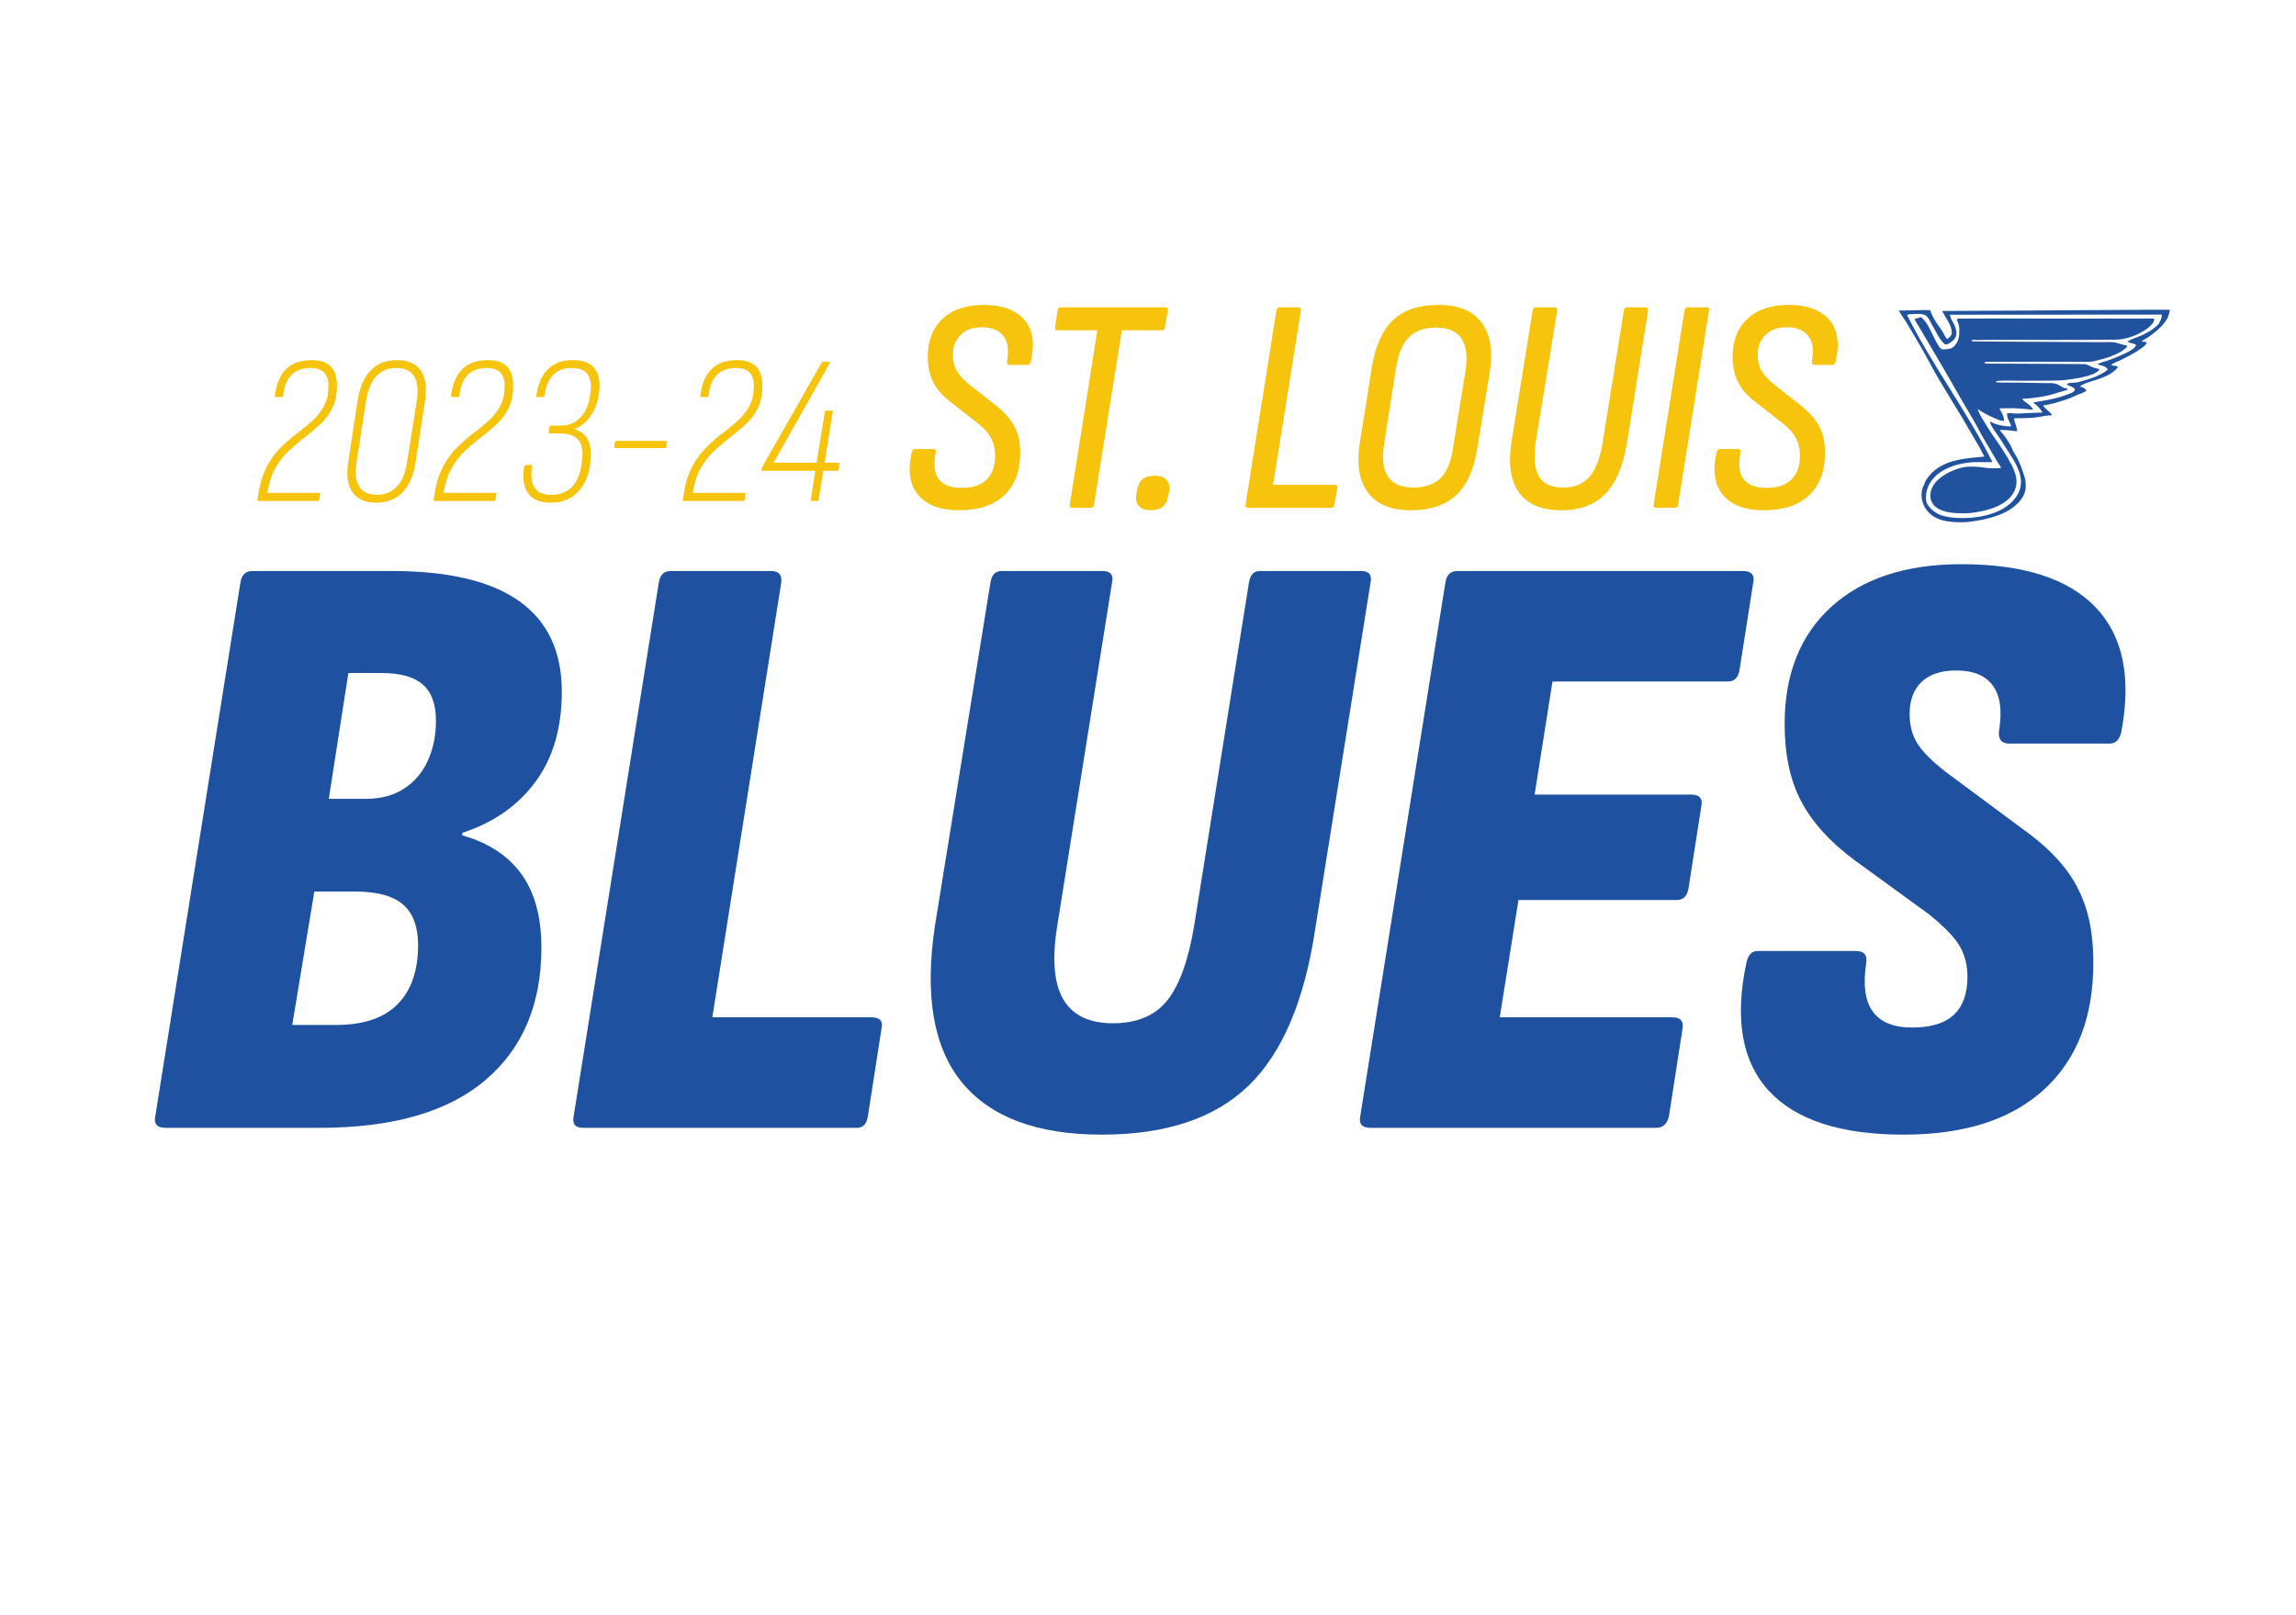 <?xml version="1.0" encoding="UTF-8" standalone="no"?>
<!DOCTYPE svg PUBLIC "-//W3C//DTD SVG 1.1//EN" "http://www.w3.org/Graphics/SVG/1.1/DTD/svg11.dtd">
<!-- Created with Vectornator (http://vectornator.io/) -->
<svg height="100%" stroke-miterlimit="10" style="fill-rule:nonzero;clip-rule:evenodd;stroke-linecap:round;stroke-linejoin:round;" version="1.1" viewBox="0 0 1080 760" width="100%" xml:space="preserve" xmlns="http://www.w3.org/2000/svg" xmlns:vectornator="http://vectornator.io" xmlns:xlink="http://www.w3.org/1999/xlink">
<defs/>
<g id="Layer-1" vectornator:layerName="Layer 1">
<g opacity="1"/>
<g fill="#f6c30d" opacity="1" stroke="none">
<path d="M121.683 235.732C121.216 235.732 121.016 235.532 121.083 235.132L121.683 231.432C122.549 226.499 123.933 222.332 125.833 218.932C127.733 215.532 129.933 212.616 132.433 210.182C134.933 207.749 137.449 205.582 139.983 203.682C142.516 201.782 144.883 199.832 147.083 197.832C149.283 195.832 151.066 193.549 152.433 190.982C153.799 188.416 154.483 185.299 154.483 181.632C154.483 178.699 153.783 176.549 152.383 175.182C150.983 173.816 148.883 173.132 146.083 173.132C142.216 173.132 139.199 174.249 137.033 176.482C134.866 178.716 133.583 181.966 133.183 186.232C133.183 186.632 132.983 186.832 132.583 186.832L129.883 186.832C129.483 186.832 129.283 186.632 129.283 186.232C129.949 180.766 131.699 176.599 134.533 173.732C137.366 170.866 141.349 169.432 146.483 169.432C150.416 169.432 153.399 170.399 155.433 172.332C157.466 174.266 158.483 177.332 158.483 181.532C158.483 185.666 157.783 189.149 156.383 191.982C154.983 194.816 153.166 197.282 150.933 199.382C148.699 201.482 146.299 203.516 143.733 205.482C141.166 207.449 138.633 209.582 136.133 211.882C133.633 214.182 131.466 216.916 129.633 220.082C127.799 223.249 126.516 227.199 125.783 231.932L150.083 231.932C150.483 231.932 150.649 232.132 150.583 232.532L150.183 235.132C150.116 235.532 149.883 235.732 149.483 235.732L121.683 235.732Z"/>
<path d="M176.883 236.532C171.749 236.532 168.033 234.866 165.733 231.532C163.433 228.199 162.816 223.299 163.883 216.832L168.183 188.532C169.249 182.066 171.349 177.266 174.483 174.132C177.616 170.999 181.749 169.432 186.883 169.432C191.949 169.432 195.633 171.082 197.933 174.382C200.233 177.682 200.883 182.532 199.883 188.932L195.483 217.432C194.483 223.832 192.399 228.616 189.233 231.782C186.066 234.949 181.949 236.532 176.883 236.532ZM177.283 232.832C181.083 232.832 184.216 231.532 186.683 228.932C189.149 226.332 190.749 222.466 191.483 217.332L195.983 188.932C196.849 183.599 196.449 179.632 194.783 177.032C193.116 174.432 190.316 173.132 186.383 173.132C182.583 173.132 179.466 174.416 177.033 176.982C174.599 179.549 172.983 183.432 172.183 188.632L167.783 216.932C166.916 222.266 167.299 226.249 168.933 228.882C170.566 231.516 173.349 232.832 177.283 232.832Z"/>
<path d="M204.583 235.732C204.116 235.732 203.916 235.532 203.983 235.132L204.583 231.432C205.449 226.499 206.833 222.332 208.733 218.932C210.633 215.532 212.833 212.616 215.333 210.182C217.833 207.749 220.349 205.582 222.883 203.682C225.416 201.782 227.783 199.832 229.983 197.832C232.183 195.832 233.966 193.549 235.333 190.982C236.699 188.416 237.383 185.299 237.383 181.632C237.383 178.699 236.683 176.549 235.283 175.182C233.883 173.816 231.783 173.132 228.983 173.132C225.116 173.132 222.099 174.249 219.933 176.482C217.766 178.716 216.483 181.966 216.083 186.232C216.083 186.632 215.883 186.832 215.483 186.832L212.783 186.832C212.383 186.832 212.183 186.632 212.183 186.232C212.849 180.766 214.599 176.599 217.433 173.732C220.266 170.866 224.249 169.432 229.383 169.432C233.316 169.432 236.299 170.399 238.333 172.332C240.366 174.266 241.383 177.332 241.383 181.532C241.383 185.666 240.683 189.149 239.283 191.982C237.883 194.816 236.066 197.282 233.833 199.382C231.599 201.482 229.199 203.516 226.633 205.482C224.066 207.449 221.533 209.582 219.033 211.882C216.533 214.182 214.366 216.916 212.533 220.082C210.699 223.249 209.416 227.199 208.683 231.932L232.983 231.932C233.383 231.932 233.549 232.132 233.483 232.532L233.083 235.132C233.016 235.532 232.783 235.732 232.383 235.732L204.583 235.732Z"/>
<path d="M259.183 236.532C254.116 236.532 250.533 235.082 248.433 232.182C246.333 229.282 245.716 225.032 246.583 219.432C246.649 219.032 246.849 218.832 247.183 218.832L249.883 218.832C250.283 218.832 250.416 219.032 250.283 219.432C249.616 223.966 250.016 227.332 251.483 229.532C252.949 231.732 255.583 232.832 259.383 232.832C263.249 232.832 266.383 231.682 268.783 229.382C271.183 227.082 272.716 223.666 273.383 219.132L273.683 217.332C274.416 212.799 273.933 209.432 272.233 207.232C270.533 205.032 267.683 203.932 263.683 203.932L258.583 203.932C258.183 203.932 258.016 203.732 258.083 203.332L258.383 200.932C258.516 200.466 258.783 200.232 259.183 200.232L264.383 200.232C266.649 200.232 268.699 199.649 270.533 198.482C272.366 197.316 273.899 195.682 275.133 193.582C276.366 191.482 277.149 189.066 277.483 186.332L277.783 184.532C278.716 176.932 275.783 173.132 268.983 173.132C265.249 173.132 262.316 174.232 260.183 176.432C258.049 178.632 256.683 181.899 256.083 186.232C256.016 186.632 255.783 186.832 255.383 186.832L252.783 186.832C252.383 186.832 252.216 186.632 252.283 186.232C253.016 180.832 254.816 176.682 257.683 173.782C260.549 170.882 264.449 169.432 269.383 169.432C273.583 169.432 276.733 170.432 278.833 172.432C280.933 174.432 281.983 177.399 281.983 181.332C281.983 186.199 280.899 190.516 278.733 194.282C276.566 198.049 273.716 200.566 270.183 201.832L270.183 201.932C275.316 203.399 277.883 207.299 277.883 213.632C277.883 220.632 276.199 226.199 272.833 230.332C269.466 234.466 264.916 236.532 259.183 236.532Z"/>
<path d="M289.383 210.832C288.983 210.832 288.816 210.632 288.883 210.232L289.283 208.032C289.349 207.632 289.583 207.432 289.983 207.432L313.283 207.432C313.749 207.432 313.916 207.632 313.783 208.032L313.383 210.332C313.316 210.666 313.083 210.832 312.683 210.832L289.383 210.832Z"/>
<path d="M321.783 235.732C321.316 235.732 321.116 235.532 321.183 235.132L321.783 231.432C322.649 226.499 324.033 222.332 325.933 218.932C327.833 215.532 330.033 212.616 332.533 210.182C335.033 207.749 337.549 205.582 340.083 203.682C342.616 201.782 344.983 199.832 347.183 197.832C349.383 195.832 351.166 193.549 352.533 190.982C353.899 188.416 354.583 185.299 354.583 181.632C354.583 178.699 353.883 176.549 352.483 175.182C351.083 173.816 348.983 173.132 346.183 173.132C342.316 173.132 339.299 174.249 337.133 176.482C334.966 178.716 333.683 181.966 333.283 186.232C333.283 186.632 333.083 186.832 332.683 186.832L329.983 186.832C329.583 186.832 329.383 186.632 329.383 186.232C330.049 180.766 331.799 176.599 334.633 173.732C337.466 170.866 341.449 169.432 346.583 169.432C350.516 169.432 353.499 170.399 355.533 172.332C357.566 174.266 358.583 177.332 358.583 181.532C358.583 185.666 357.883 189.149 356.483 191.982C355.083 194.816 353.266 197.282 351.033 199.382C348.799 201.482 346.399 203.516 343.833 205.482C341.266 207.449 338.733 209.582 336.233 211.882C333.733 214.182 331.566 216.916 329.733 220.082C327.899 223.249 326.616 227.199 325.883 231.932L350.183 231.932C350.583 231.932 350.749 232.132 350.683 232.532L350.283 235.132C350.216 235.532 349.983 235.732 349.583 235.732L321.783 235.732Z"/>
<path d="M381.883 235.732C381.483 235.732 381.316 235.532 381.383 235.132L383.483 221.532L358.683 221.532C358.349 221.532 358.183 221.366 358.183 221.032L358.183 220.632C358.249 220.499 358.316 220.332 358.383 220.132C358.449 219.932 358.516 219.766 358.583 219.632L386.483 170.632C386.616 170.366 386.849 170.232 387.183 170.232L389.983 170.232C390.449 170.232 390.549 170.466 390.283 170.932L363.883 217.732L384.083 217.732L387.983 193.932C388.049 193.466 388.283 193.232 388.683 193.232L391.183 193.232C391.649 193.232 391.816 193.466 391.683 193.932L387.883 217.732L394.383 217.732C394.849 217.732 395.016 217.932 394.883 218.332L394.483 220.932C394.416 221.332 394.183 221.532 393.783 221.532L387.283 221.532L385.083 235.132C385.083 235.532 384.883 235.732 384.483 235.732L381.883 235.732Z"/>
</g>
<g fill="#f6c30d" opacity="1" stroke="none">
<path d="M451.229 240.084C442.397 240.084 435.965 237.708 431.933 232.956C427.901 228.204 426.893 221.46 428.909 212.724C429.197 211.764 429.725 211.284 430.493 211.284L438.845 211.284C439.997 211.284 440.429 211.812 440.141 212.868C438.989 218.628 439.493 222.852 441.653 225.54C443.813 228.228 447.341 229.572 452.237 229.572C457.421 229.572 461.357 228.276 464.045 225.684C466.733 223.092 468.077 219.396 468.077 214.596C468.077 212.196 467.765 210.108 467.141 208.332C466.517 206.556 465.557 204.876 464.261 203.292C462.965 201.708 461.213 200.1 459.005 198.468L446.909 188.964C443.357 186.276 440.717 183.228 438.989 179.82C437.261 176.412 436.397 172.452 436.397 167.94C436.397 160.356 438.725 154.38 443.381 150.012C448.037 145.644 454.493 143.46 462.749 143.46C471.293 143.46 477.605 145.74 481.685 150.3C485.765 154.86 486.845 161.412 484.925 169.956C484.733 171.108 484.253 171.684 483.485 171.684L474.701 171.684C473.933 171.684 473.597 171.108 473.693 169.956C474.653 164.58 474.053 160.572 471.893 157.932C469.733 155.292 466.397 153.972 461.885 153.972C457.565 153.972 454.205 155.196 451.805 157.644C449.405 160.092 448.205 163.188 448.205 166.932C448.205 169.908 448.853 172.476 450.149 174.636C451.445 176.796 453.533 179.028 456.413 181.332L467.645 190.116C470.621 192.42 472.997 194.7 474.773 196.956C476.549 199.212 477.845 201.612 478.661 204.156C479.477 206.7 479.885 209.652 479.885 213.012C479.885 221.652 477.389 228.324 472.397 233.028C467.405 237.732 460.349 240.084 451.229 240.084Z"/>
<path d="M504.365 238.932C503.405 238.932 503.021 238.404 503.213 237.348L516.173 155.412L497.309 155.412C496.445 155.412 496.109 154.932 496.301 153.972L497.453 146.052C497.645 145.092 498.125 144.612 498.893 144.612L548.141 144.612C549.101 144.612 549.485 145.092 549.293 146.052L547.997 153.972C547.901 154.932 547.421 155.412 546.557 155.412L527.693 155.412L514.589 237.492C514.493 238.452 513.965 238.932 513.005 238.932L504.365 238.932Z"/>
<path d="M541.085 240.084C538.781 240.084 537.029 239.46 535.829 238.212C534.629 236.964 534.173 235.188 534.461 232.884L534.893 230.436C535.565 226.02 538.301 223.812 543.101 223.812C545.597 223.812 547.445 224.46 548.645 225.756C549.845 227.052 550.301 228.852 550.013 231.156L549.437 233.46C548.861 237.876 546.077 240.084 541.085 240.084Z"/>
<path d="M587.165 238.932C586.205 238.932 585.773 238.452 585.869 237.492L600.413 146.052C600.605 145.092 601.085 144.612 601.853 144.612L610.637 144.612C611.693 144.612 612.125 145.092 611.933 146.052L598.829 228.132L627.629 228.132C628.781 228.132 629.261 228.612 629.069 229.572L627.629 237.492C627.533 238.452 627.053 238.932 626.189 238.932L587.165 238.932Z"/>
<path d="M663.485 240.084C654.365 240.084 647.717 237.348 643.541 231.876C639.365 226.404 638.045 218.676 639.581 208.692L645.341 172.548C646.973 162.66 650.285 155.34 655.277 150.588C660.269 145.836 667.421 143.46 676.733 143.46C685.949 143.46 692.645 146.196 696.821 151.668C700.997 157.14 702.317 164.916 700.781 174.996L694.877 210.996C693.341 220.884 690.053 228.204 685.013 232.956C679.973 237.708 672.797 240.084 663.485 240.084ZM664.781 229.428C670.253 229.428 674.501 227.964 677.525 225.036C680.549 222.108 682.541 217.332 683.501 210.708L689.261 174.996C690.413 167.892 689.789 162.636 687.389 159.228C684.989 155.82 681.053 154.116 675.581 154.116C670.109 154.116 665.861 155.604 662.837 158.58C659.813 161.556 657.773 166.308 656.717 172.836L651.101 208.548C649.949 215.652 650.549 220.908 652.901 224.316C655.253 227.724 659.213 229.428 664.781 229.428Z"/>
<path d="M734.333 240.084C725.213 240.084 718.637 237.348 714.605 231.876C710.573 226.404 709.373 218.34 711.005 207.684L720.941 146.052C721.133 145.092 721.613 144.612 722.381 144.612L731.165 144.612C732.125 144.612 732.557 145.14 732.461 146.196L722.381 207.972C721.325 215.076 721.805 220.428 723.821 224.028C725.837 227.628 729.677 229.428 735.341 229.428C740.621 229.428 744.749 227.7 747.725 224.244C750.701 220.788 752.765 215.316 753.917 207.828L763.853 146.052C764.045 145.092 764.477 144.612 765.149 144.612L773.933 144.612C774.893 144.612 775.325 145.14 775.229 146.196L765.293 208.404C763.565 219.156 760.205 227.124 755.213 232.308C750.221 237.492 743.261 240.084 734.333 240.084Z"/>
<path d="M779.117 238.932C778.157 238.932 777.725 238.452 777.821 237.492L792.365 146.052C792.557 145.092 793.037 144.612 793.805 144.612L802.589 144.612C803.645 144.612 804.077 145.092 803.885 146.052L789.341 237.492C789.245 238.452 788.717 238.932 787.757 238.932L779.117 238.932Z"/>
<path d="M829.805 240.084C820.973 240.084 814.541 237.708 810.509 232.956C806.477 228.204 805.469 221.46 807.485 212.724C807.773 211.764 808.301 211.284 809.069 211.284L817.421 211.284C818.573 211.284 819.005 211.812 818.717 212.868C817.565 218.628 818.069 222.852 820.229 225.54C822.389 228.228 825.917 229.572 830.813 229.572C835.997 229.572 839.933 228.276 842.621 225.684C845.309 223.092 846.653 219.396 846.653 214.596C846.653 212.196 846.341 210.108 845.717 208.332C845.093 206.556 844.133 204.876 842.837 203.292C841.541 201.708 839.789 200.1 837.581 198.468L825.485 188.964C821.933 186.276 819.293 183.228 817.565 179.82C815.837 176.412 814.973 172.452 814.973 167.94C814.973 160.356 817.301 154.38 821.957 150.012C826.613 145.644 833.069 143.46 841.325 143.46C849.869 143.46 856.181 145.74 860.261 150.3C864.341 154.86 865.421 161.412 863.501 169.956C863.309 171.108 862.829 171.684 862.061 171.684L853.277 171.684C852.509 171.684 852.173 171.108 852.269 169.956C853.229 164.58 852.629 160.572 850.469 157.932C848.309 155.292 844.973 153.972 840.461 153.972C836.141 153.972 832.781 155.196 830.381 157.644C827.981 160.092 826.781 163.188 826.781 166.932C826.781 169.908 827.429 172.476 828.725 174.636C830.021 176.796 832.109 179.028 834.989 181.332L846.221 190.116C849.197 192.42 851.573 194.7 853.349 196.956C855.125 199.212 856.421 201.612 857.237 204.156C858.053 206.7 858.461 209.652 858.461 213.012C858.461 221.652 855.965 228.324 850.973 233.028C845.981 237.732 838.925 240.084 829.805 240.084Z"/>
</g>
<g fill="#1e51a0" opacity="1" stroke="none">
<path d="M77.863 530.668C73.863 530.668 72.263 528.801 73.063 525.068L113.063 274.268C113.596 270.534 115.463 268.668 118.663 268.668L184.263 268.668C210.93 268.668 230.93 273.401 244.263 282.868C257.596 292.334 264.263 306.534 264.263 325.468C264.263 342.534 260.13 356.668 251.863 367.868C243.596 379.068 232.13 387.068 217.463 391.868L217.463 393.068C229.73 396.534 238.996 402.601 245.263 411.268C251.53 419.934 254.663 431.468 254.663 445.868C254.663 472.534 245.863 493.334 228.263 508.268C210.663 523.201 184.663 530.668 150.263 530.668L77.863 530.668ZM137.463 482.268L157.863 482.268C170.93 482.268 180.663 479.001 187.063 472.468C193.463 465.934 196.663 456.668 196.663 444.668C196.663 436.134 194.33 429.801 189.663 425.668C184.996 421.534 177.33 419.468 166.663 419.468L147.863 419.468L137.463 482.268ZM154.663 375.868L172.263 375.868C179.196 375.868 185.13 374.268 190.063 371.068C194.996 367.868 198.73 363.468 201.263 357.868C203.796 352.268 205.063 346.001 205.063 339.068C205.063 331.334 202.996 325.668 198.863 322.068C194.73 318.468 188.263 316.668 179.463 316.668L163.863 316.668L154.663 375.868Z"/>
<path d="M274.263 530.668C270.53 530.668 269.063 528.801 269.863 525.068L309.863 274.268C310.396 270.534 312.263 268.668 315.463 268.668L362.663 268.668C366.396 268.668 367.996 270.534 367.463 274.268L335.063 478.668L409.863 478.668C413.863 478.668 415.463 480.401 414.663 483.868L408.263 525.068C407.73 528.801 405.996 530.668 403.063 530.668L274.263 530.668Z"/>
<path d="M518.263 533.868C487.863 533.868 465.93 525.668 452.463 509.268C438.996 492.868 434.796 468.134 439.863 435.068L465.863 274.268C466.396 270.534 468.13 268.668 471.063 268.668L518.663 268.668C522.396 268.668 523.863 270.534 523.063 274.268L497.463 434.668C494.796 450.668 495.663 462.468 500.063 470.068C504.463 477.668 512.263 481.468 523.463 481.468C534.93 481.468 543.53 477.801 549.263 470.468C554.996 463.134 559.196 451.201 561.863 434.668L587.463 274.268C587.996 270.534 589.73 268.668 592.663 268.668L640.263 268.668C643.996 268.668 645.463 270.534 644.663 274.268L618.663 437.068C613.596 470.934 603.13 495.534 587.263 510.868C571.396 526.201 548.396 533.868 518.263 533.868Z"/>
<path d="M644.663 530.668C640.663 530.668 639.063 528.801 639.863 525.068L679.863 274.268C680.396 270.534 682.263 268.668 685.463 268.668L819.863 268.668C823.863 268.668 825.463 270.534 824.663 274.268L818.263 315.068C817.73 318.801 815.863 320.668 812.663 320.668L730.263 320.668L721.863 373.868L795.463 373.868C799.463 373.868 801.063 375.734 800.263 379.468L794.263 417.868C793.73 421.601 791.863 423.468 788.663 423.468L714.263 423.468L705.463 478.668L786.663 478.668C790.396 478.668 791.996 480.401 791.463 483.868L785.063 525.068C784.263 528.801 782.263 530.668 779.063 530.668L644.663 530.668Z"/>
<path d="M895.463 533.868C865.863 533.868 844.73 527.001 832.063 513.268C819.396 499.534 815.863 479.468 821.463 453.068C822.263 449.334 823.996 447.468 826.663 447.468L873.063 447.468C876.796 447.468 878.396 449.334 877.863 453.068C876.263 463.201 877.263 470.801 880.863 475.868C884.463 480.934 890.663 483.468 899.463 483.468C908.263 483.468 914.796 481.468 919.063 477.468C923.33 473.468 925.463 467.468 925.463 459.468C925.463 455.734 924.863 452.268 923.663 449.068C922.463 445.868 920.53 442.801 917.863 439.868C915.196 436.934 911.73 433.734 907.463 430.268L872.263 404.668C860.796 396.134 852.463 386.934 847.263 377.068C842.063 367.201 839.463 355.068 839.463 340.668C839.463 317.201 846.796 298.801 861.463 285.468C876.13 272.134 896.53 265.468 922.663 265.468C951.73 265.468 972.73 272.201 985.663 285.668C998.596 299.134 1002.66 318.668 997.863 344.268C997.063 348.001 995.196 349.868 992.263 349.868L945.063 349.868C941.596 349.868 939.996 348.001 940.263 344.268C941.863 334.668 940.93 327.468 937.463 322.668C933.996 317.868 928.263 315.468 920.263 315.468C913.063 315.468 907.596 317.268 903.863 320.868C900.13 324.468 898.263 329.468 898.263 335.868C898.263 341.468 899.53 346.201 902.063 350.068C904.596 353.934 908.93 358.268 915.063 363.068L952.263 390.668C959.996 396.268 966.196 402.001 970.863 407.868C975.53 413.734 978.996 420.268 981.263 427.468C983.53 434.668 984.663 443.201 984.663 453.068C984.663 478.668 976.93 498.534 961.463 512.668C945.996 526.801 923.996 533.868 895.463 533.868Z"/>
</g>
<path d="M1015.16 145.734C1013.4 145.737 1011.64 145.748 1009.87 145.754C999.205 145.795 988.537 145.844 977.871 145.943C960.547 146.103 943.22 146.171 925.896 146.259C922.011 146.279 918.127 146.282 914.242 146.322C913.68 146.328 913.79 146.27 913.549 146.51C914.112 147.073 914.565 148.184 914.998 148.905C916.456 151.336 918.086 153.678 918.086 156.652C918.086 157.963 916.784 158.873 915.879 159.552C915.07 158.744 914.414 157.171 913.8 156.148C912.465 153.923 910.683 151.929 909.518 149.598C909.031 148.625 908.577 147.72 908.194 146.764C908.134 146.614 907.993 145.952 907.752 145.943C904.983 145.837 903.106 145.955 900.51 146.006C899.145 146.032 897.777 146.044 896.412 146.068C895.404 146.086 894.396 146.073 893.39 146.134C893.331 146.138 893.307 146.217 893.265 146.259C894.21 148.15 895.638 149.859 896.729 151.677C898.575 154.754 900.364 157.863 902.209 160.938C905.763 166.861 908.671 172.903 912.226 178.828C915.788 184.764 919.435 190.656 922.999 196.595C925.692 201.083 928.264 205.683 930.937 210.139C931.631 211.295 932.191 212.519 932.765 213.666C932.865 213.867 933.379 214.425 933.329 214.675C933.271 214.964 930.673 215.074 930.307 215.114C927.911 215.38 925.503 215.602 923.124 215.998C917.233 216.98 911.609 218.976 907.627 223.683C906.82 224.637 905.893 225.846 905.423 227.022C905.217 227.537 905.084 228.173 904.793 228.658C903.754 230.39 903.702 233.624 904.163 235.465C904.553 237.026 905.067 238.329 905.99 239.622C910.003 245.24 916.674 245.732 923.061 245.732C925.269 245.732 927.557 245.403 929.739 245.04C937.621 243.726 947.157 241.002 951.538 233.7C953.251 230.846 953.212 227.072 952.165 223.933C951.128 220.82 950.048 217.442 948.387 214.675C947.722 213.566 946.865 212.192 946.371 210.957C945.279 208.225 942.718 204.753 940.763 202.58C941.07 202.118 942.185 202.326 942.528 202.326C944.213 202.326 945.895 202.628 947.569 202.768C947.901 202.795 948.43 202.789 948.764 202.956C949.141 202.579 947.883 199.046 947.695 198.294C947.64 198.078 947.179 196.904 947.441 196.845C947.831 196.759 948.239 196.793 948.638 196.783C950.045 196.747 951.451 196.744 952.858 196.72C955.387 196.677 957.603 196.471 960.041 196.027C961.246 195.808 962.472 195.544 963.696 195.46C964.162 195.428 964.874 195.689 965.082 195.272C965.218 195.001 964.34 194.154 964.01 193.823C962.967 192.78 961.782 192.198 961.113 190.86C961.411 190.563 962.095 190.637 962.499 190.547C963.795 190.259 965.126 190.028 966.405 189.663C969.866 188.674 973.481 187.607 976.673 186.01C978.106 185.294 980.239 184.902 981.398 183.744C980.977 182.902 980.196 182.542 979.445 182.167C979.129 182.009 978.706 182.121 978.438 181.853C979.695 180.596 982.029 180.003 983.665 179.458C988.153 177.962 993.274 176.704 996.265 172.717C995.574 171.797 993.836 172.37 993.114 171.648C993.927 170.835 996.151 170.128 997.274 169.566C1000.26 168.075 1003.25 166.572 1006.03 164.716C1006.94 164.108 1009.83 162.29 1009.68 161.252C1009.59 160.578 1007.72 160.991 1007.35 160.622C1008.12 159.858 1009.42 159.43 1010.31 158.794C1013.19 156.742 1016.05 154.592 1018.19 151.74C1018.82 150.897 1019.63 149.875 1019.89 148.843C1020.14 147.852 1020.67 146.97 1020.58 145.88C1020.58 145.821 1020.52 145.755 1020.46 145.754C1018.69 145.734 1016.93 145.73 1015.16 145.734ZM902.162 147.699C903.341 147.699 904.728 147.771 905.674 148.338C907.167 149.234 907.845 151.26 908.699 152.683C910.49 155.669 912.017 159.388 914.621 161.819C915.064 162.232 915.949 162.037 916.384 161.819C917.934 161.044 919.759 159.611 920.165 157.787C920.708 155.343 919.108 152.267 917.96 150.354C917.563 149.692 917.467 148.869 917.139 148.213C917.181 148.171 917.208 148.084 917.267 148.084C950.215 148.021 983.163 148.042 1016.11 148.021C1016.41 148.021 1016.44 148.014 1016.68 147.896C1017.37 148.596 1015.88 151.97 1015.16 152.683C1012.6 155.243 1009.56 156.942 1006.34 158.229C1004.85 158.828 1001.87 159.738 1000.8 160.81C1001.26 161.271 1004.56 161.809 1004.65 162.196C1004.92 163.455 1001.9 165.143 1000.86 165.663C997.723 167.233 994.497 168.605 991.227 169.695C990.215 170.032 987.427 170.72 986.753 171.394C987.031 171.672 987.575 171.753 987.95 171.836C989.34 172.145 990.806 172.573 991.477 173.915C987.825 176.837 983.336 178.184 978.877 179.458C978.016 179.704 977.064 179.947 976.168 180.025C975.001 180.127 973.116 179.927 972.199 180.844C972.799 181.444 975.733 182.189 975.917 183.113C976.217 184.613 972.778 185.44 971.823 185.822C968.463 187.166 964.575 187.941 960.988 188.594C960.193 188.738 956.861 189.128 956.451 189.537C958.044 190.599 959.793 192.255 960.671 194.011C960.629 194.053 960.605 194.133 960.546 194.137C959.497 194.197 958.445 194.172 957.395 194.199C954.39 194.279 951.395 194.579 948.387 194.579C947.001 194.579 945.575 194.18 944.23 194.516C943.863 194.608 944.132 195.271 944.167 195.648C944.296 196.996 945.128 198.146 945.616 199.366C945.68 199.527 946.232 200.6 945.867 200.626C943.903 200.767 937.925 199.865 936.292 198.231C935.759 198.765 936.786 200.4 937.11 200.94C938.59 203.406 940.416 205.654 941.898 208.123C946.58 215.927 954.733 224.867 948.199 234.013C941.94 242.776 927.467 244.589 917.895 243.463C913.255 242.917 909.837 241.644 906.997 237.857C906.419 237.087 905.928 235.8 905.928 234.835C905.928 233.103 906.026 231.64 906.558 230.044C909.412 221.482 919.303 218.163 927.473 217.509C927.85 217.479 928.226 217.449 928.604 217.447C931.418 217.428 934.234 217.488 937.048 217.447C937.107 217.446 937.131 217.363 937.173 217.321C925.469 193.914 908.818 171.763 897.043 148.213C897.423 147.833 900.33 147.708 901.074 147.708C901.397 147.708 901.768 147.699 902.162 147.699ZM903.305 149.294C902.872 149.346 902.413 149.626 902.021 149.724C901.65 149.817 900.879 149.739 900.698 150.1C900.494 150.508 902.489 153.464 902.777 153.944C905.207 157.995 907.528 162.112 909.96 166.165C916.1 176.399 921.792 186.834 927.912 197.034C929.876 200.307 931.493 203.713 933.458 206.988C935.406 210.236 937.278 213.527 939.252 216.817C939.459 217.163 941.287 219.868 941.268 219.964C941.182 220.39 939.72 220.272 939.505 220.281C938.75 220.311 937.992 220.344 937.236 220.344C935.257 220.344 933.273 219.983 931.313 219.776C929.245 219.559 927.147 219.454 925.077 219.651C920.12 220.123 913.465 223.259 910.336 227.084C908.249 229.635 907.171 233.226 908.699 236.283C910.725 240.334 916.741 241.352 920.732 241.447C922.778 241.495 924.708 241.585 926.717 241.384C934.193 240.636 945.754 237.808 948.134 229.48C949.086 226.147 948.213 222.896 946.748 219.964C946.52 219.508 946.416 218.914 946.118 218.516C945.66 217.906 945.146 217.025 944.86 216.312C944.403 215.17 943.494 214.055 942.844 212.973C941.54 210.799 940.097 208.677 938.621 206.611C936.166 203.174 933.986 199.578 931.818 195.964C931.166 194.879 930.863 193.739 930.307 192.625C930.37 192.562 930.369 192.563 930.432 192.5C931.031 193.098 931.914 193.515 932.636 193.949C934.886 195.298 937.129 196.337 939.505 197.288C940.274 197.595 941.871 198.241 942.653 197.98C942.653 195.694 941.532 194.223 940.575 192.309C940.835 192.048 941.941 192.124 942.086 192.121C943.472 192.088 944.86 192.058 946.246 192.058C948.651 192.058 951.089 192.335 953.488 192.5C954.273 192.554 955.873 192.953 956.326 192.5C955.806 191.981 955.409 191.333 954.874 190.798C954.239 190.163 953.397 189.762 952.733 189.161C952.259 188.733 951.41 188.414 951.41 187.775C951.41 187.392 952.162 187.599 952.545 187.584C953.84 187.532 955.165 187.379 956.451 187.208C959.675 186.778 963.075 186.343 966.151 185.318C967.816 184.762 969.565 184.289 971.255 183.806C971.57 183.716 972.68 183.516 972.453 182.985C972.277 182.573 971.114 182.739 970.688 182.483C969.458 181.745 967.883 180.733 966.405 180.405C965.339 180.168 964.221 180.306 963.129 180.276C958.427 180.149 953.721 180.096 949.018 180.025C945.742 179.976 942.46 180.087 939.189 179.9C938.929 179.885 938.932 179.293 939.126 179.27C942.391 178.874 946.532 179.162 949.648 179.144C954.813 179.114 959.979 179.118 965.145 179.081C967.505 179.065 969.916 179.015 972.262 178.702C976.4 178.151 980.66 177.549 984.549 175.993C985.22 175.725 987.723 174.421 987.446 173.727C987.424 173.672 987.378 173.611 987.32 173.598C986.183 173.346 985.2 173.155 984.107 172.717C982.91 172.239 981.73 171.357 980.388 171.332C978.268 171.291 976.148 171.281 974.027 171.269C965.333 171.219 956.639 171.188 947.945 171.143C943.221 171.119 938.496 171.143 933.771 171.08C933.598 171.078 933.624 170.748 933.646 170.576C933.657 170.486 933.848 170.261 933.897 170.259C935.471 170.199 937.046 170.263 938.621 170.259C944.879 170.242 951.137 170.197 957.395 170.197C965.668 170.197 973.942 170.259 982.216 170.259C983.805 170.259 985.529 169.825 987.066 169.441C990.929 168.475 994.596 167.306 997.967 165.284C998.607 164.9 1000.77 163.19 1000.68 162.7C1000.66 162.644 997.598 161.963 997.083 161.757C994.237 160.618 990.962 161.026 988.013 161.001C973.167 160.874 958.321 160.828 943.475 160.747C939.842 160.727 936.207 160.713 932.574 160.684C930.957 160.671 929.34 160.663 927.724 160.622C927.581 160.618 927.438 160.446 927.473 160.308C927.646 159.614 929.039 159.993 929.235 159.992C932.133 159.974 935.031 159.935 937.929 159.929C957.059 159.887 976.192 160.053 995.321 159.803C1000.37 159.737 1006.14 157.501 1010.13 154.511C1011.01 153.851 1013.59 151.685 1013.27 150.1C1013.26 150.013 1013.17 149.912 1013.09 149.912C998.197 149.849 983.31 149.912 968.421 149.912C958.552 149.912 948.678 149.849 938.812 149.849C932.87 149.849 926.925 149.87 920.983 149.912C920.936 149.912 920.894 149.945 920.857 149.975C920.817 150.008 920.501 150.302 920.478 150.417C920.421 150.704 920.825 151.267 920.92 151.551C921.249 152.539 921.574 153.587 921.613 154.637C921.733 157.876 921.466 160.643 919.155 162.954C918.784 163.325 917.944 163.913 917.393 164.023C916.167 164.269 915.245 164.403 913.863 164.403C912.605 164.403 911.66 162.324 911.091 161.377C909.191 158.21 908.005 154.469 905.674 151.36C905.17 150.689 904.658 150.156 904.037 149.535C903.817 149.315 903.565 149.263 903.305 149.294Z" fill="#20529e" fill-rule="nonzero" opacity="1" stroke="none" vectornator:layerName="path"/>
</g>
</svg>
